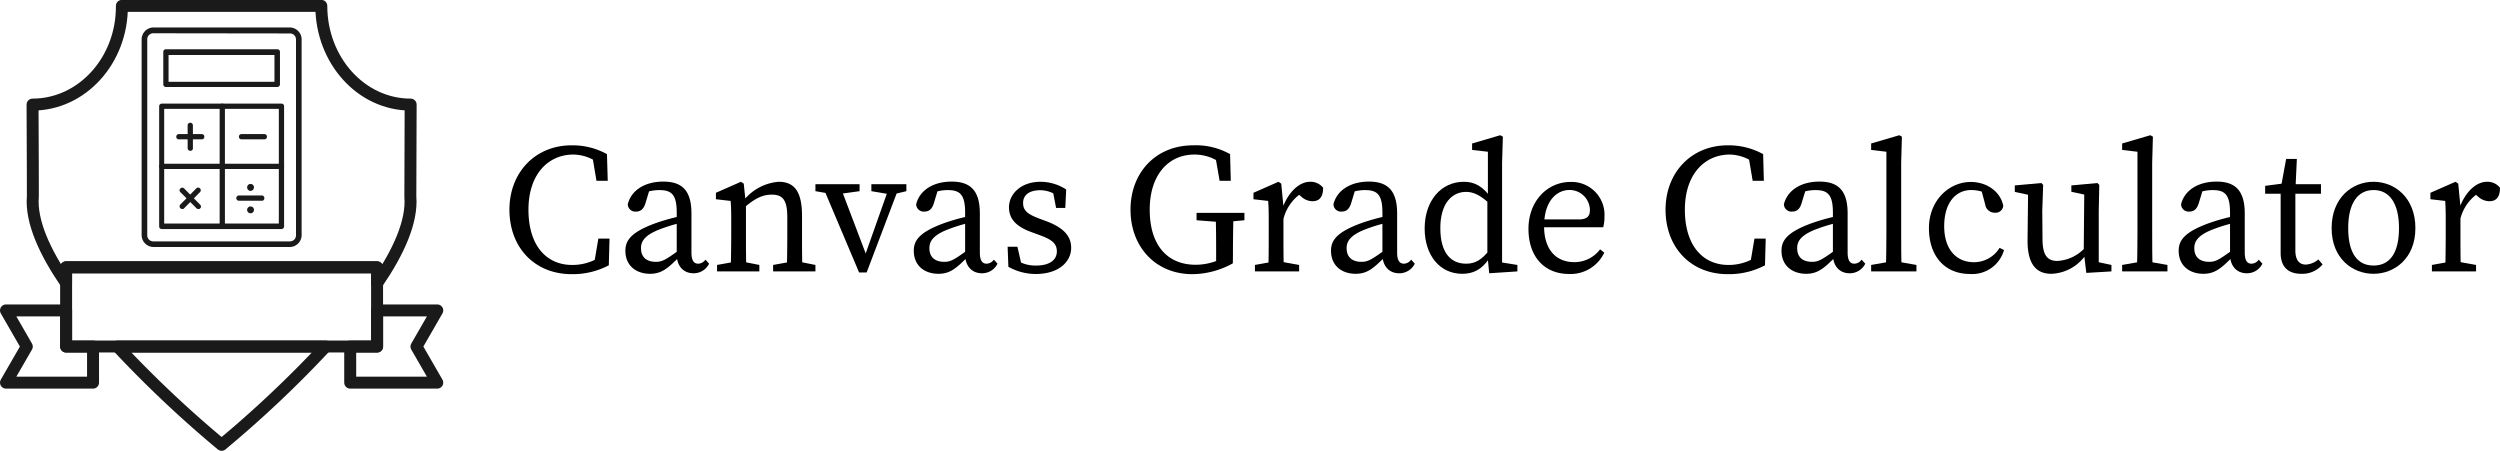 <svg id="Layer_1" data-name="Layer 1" xmlns="http://www.w3.org/2000/svg" viewBox="0 0 417.82 75.33"><defs><style>.cls-1{fill:none;stroke:#1a1a1a;stroke-linecap:round;stroke-linejoin:round;stroke-width:2px;}.cls-2{fill:#1a1a1a;}</style></defs><title>banner</title><path class="cls-1" d="M67.39,70.25A187.37,187.37,0,0,1,50,86.67a190.29,190.29,0,0,1-17.4-16.42Z" transform="translate(-12.96 -12.33)"/><path class="cls-1" d="M81.54,45.18c.35,4.19-2,9.32-5.56,14.52V57H24v2.65c-3.55-5.19-5.9-10.3-5.55-14.49,0-.25,0-7.7-.05-15.35,8.27,0,15-7.4,14.93-16.5H66.66c0,9.1,6.66,16.5,14.93,16.5C81.56,37.48,81.53,44.93,81.54,45.18Z" transform="translate(-12.96 -12.33)"/><polygon class="cls-1" points="15.55 57.92 15.55 63.95 1 63.95 4.48 57.92 1 51.88 11.05 51.88 11.05 57.92 15.55 57.92"/><polygon class="cls-1" points="69.6 57.92 73.08 63.95 58.53 63.95 58.53 57.92 63.03 57.92 63.03 51.88 73.08 51.88 69.6 57.92"/><rect class="cls-1" x="11.05" y="44.68" width="51.97" height="13.23"/><path class="cls-2" d="M61.43,53.61H38.57a2,2,0,0,1-1.94-1.94V18.92a2,2,0,0,1,1.94-2H61.43a2,2,0,0,1,1.94,2V51.67A2,2,0,0,1,61.43,53.61ZM38.57,17.89a1,1,0,0,0-1,1V51.67a1,1,0,0,0,1,1H61.43a1,1,0,0,0,1-1V18.92a1,1,0,0,0-1-1Z" transform="translate(-12.96 -12.33)"/><path class="cls-2" d="M59.31,26.87H40.69a.43.43,0,0,1-.44-.44V21a.43.43,0,0,1,.44-.44H59.31a.43.43,0,0,1,.44.44v5.35A.46.46,0,0,1,59.31,26.87ZM41.13,26h17.7V21.52H41.13Z" transform="translate(-12.96 -12.33)"/><path class="cls-2" d="M60,50.61H40a.43.43,0,0,1-.44-.44V30.09a.43.43,0,0,1,.44-.44H60a.42.42,0,0,1,.44.44V50.17A.44.44,0,0,1,60,50.61ZM40.4,49.69H59.56V30.53H40.4Z" transform="translate(-12.96 -12.33)"/><path class="cls-2" d="M57.14,35.62H53.33a.43.43,0,0,1-.44-.44.43.43,0,0,1,.44-.44h3.81a.43.43,0,0,1,.44.44A.44.44,0,0,1,57.14,35.62Z" transform="translate(-12.96 -12.33)"/><path class="cls-2" d="M46.67,35.62H42.86a.42.42,0,0,1-.44-.44.43.43,0,0,1,.44-.44h3.81a.43.43,0,0,1,.44.44A.41.41,0,0,1,46.67,35.62Z" transform="translate(-12.96 -12.33)"/><path class="cls-2" d="M44.76,37.53a.43.43,0,0,1-.44-.44V33.28a.44.44,0,0,1,.88,0v3.81A.4.4,0,0,1,44.76,37.53Z" transform="translate(-12.96 -12.33)"/><path class="cls-2" d="M46.12,47.27a.44.44,0,0,1-.33-.14l-2.68-2.68a.42.42,0,0,1,0-.62.43.43,0,0,1,.63,0l2.67,2.71a.42.42,0,0,1,0,.62A.38.38,0,0,1,46.12,47.27Z" transform="translate(-12.96 -12.33)"/><path class="cls-2" d="M43.44,47.27a.44.44,0,0,1-.33-.14.43.43,0,0,1,0-.63l2.68-2.71a.44.44,0,0,1,.62.62l-2.67,2.72A.35.35,0,0,1,43.44,47.27Z" transform="translate(-12.96 -12.33)"/><path class="cls-2" d="M56.7,45.88H52.89a.44.44,0,1,1,0-.88H56.7a.42.42,0,0,1,.44.44A.4.4,0,0,1,56.7,45.88Z" transform="translate(-12.96 -12.33)"/><path class="cls-2" d="M54.84,44.23a.59.59,0,0,0,.4-.18.57.57,0,1,0-.81-.81.59.59,0,0,0,.41,1Z" transform="translate(-12.96 -12.33)"/><path class="cls-2" d="M54.43,47a.57.57,0,1,0,.81.81.57.57,0,0,0-.81-.81Z" transform="translate(-12.96 -12.33)"/><path class="cls-2" d="M60,40.57H40a.43.43,0,0,1-.44-.44.43.43,0,0,1,.44-.44H60a.42.42,0,0,1,.44.44A.43.43,0,0,1,60,40.57Z" transform="translate(-12.96 -12.33)"/><path class="cls-2" d="M50.11,50.61a.43.43,0,0,1-.44-.44V30.09a.44.44,0,0,1,.88,0V50.17A.44.44,0,0,1,50.11,50.61Z" transform="translate(-12.96 -12.33)"/><path d="M114.1,54.64v1.7l-1.91.43.77-4.56h1.87l-.12,4.46a12.9,12.9,0,0,1-6.21,1.48c-6.22,0-10.4-4.49-10.4-10.77s4.37-10.76,10.37-10.76a11.84,11.84,0,0,1,5.93,1.47l.13,4.46h-1.88L111.88,38l1.91.43v1.88a7.17,7.17,0,0,0-5-2.15c-4.16,0-7.51,3.23-7.51,9.22s3,9.23,7.29,9.23A8.51,8.51,0,0,0,114.1,54.64Z" transform="translate(-12.96 -12.33)"/><path d="M122.52,49.63a33.1,33.1,0,0,1,4.77-1.29v1.11a27,27,0,0,0-4.12,1.23c-2.77,1.07-3.08,2.24-3.08,3.13,0,1.63,1.08,2.28,2.49,2.28,1.08,0,1.7-.4,3.63-1.78l.62-.47.43.65-.89.89c-1.85,1.85-2.89,2.71-4.77,2.71-2.24,0-4.12-1.29-4.12-3.85C117.48,52.52,118.4,51.14,122.52,49.63Zm3.54,5.23v-7c0-3-.86-3.76-2.89-3.76a7,7,0,0,0-2.77.56l1.23-1-.8,2.65c-.28.89-.74,1.38-1.57,1.38a1.25,1.25,0,0,1-1.38-1.23c.58-2.34,2.86-3.78,5.94-3.78s4.7,1.44,4.7,5.32v6.52c0,1.39.43,1.88,1.14,1.88a1.53,1.53,0,0,0,1.2-.68l.61.68A2.85,2.85,0,0,1,128.86,58C127.17,58,126.06,56.77,126.06,54.86Z" transform="translate(-12.96 -12.33)"/><path d="M135.07,57.69c.06-1.38.1-4.55.1-6.46V49.78c0-1.69,0-2.64-.1-3.87l-2.46-.28V44.55l4.18-1.84.47.31.37,3.56v4.65c0,1.91,0,5.08.09,6.46Zm4.8-1.08v1.08H132.8V56.61l3.38-.61h.61ZM147,48.4v2.83c0,2,0,5.08.09,6.46h-2.65c.07-1.38.1-4.49.1-6.46V48.65c0-2.87-.74-3.79-2.59-3.79-1.54,0-2.8.62-4.55,2.12h-.65V45.6h1.57l-1.32.55a8.37,8.37,0,0,1,6.09-3.44C145.72,42.71,147,44.34,147,48.4Zm-.83,7.6,3.07.61v1.08h-7.07V56.61l3.38-.61Z" transform="translate(-12.96 -12.33)"/><path d="M152.24,44.8l-3-.52V43.11h7.38v1.17l-3.75.52Zm1-1.69L158,55.63l-1.26,1.6,5-14.12h1.66l-5.6,14.76h-1.26L150.3,43.11Zm8.43,1.69-3.08-.52V43.11h5.85v1.17l-2.16.52Z" transform="translate(-12.96 -12.33)"/><path d="M170.72,49.63a32.75,32.75,0,0,1,4.77-1.29v1.11a27,27,0,0,0-4.12,1.23c-2.77,1.07-3.08,2.24-3.08,3.13,0,1.63,1.08,2.28,2.49,2.28,1.08,0,1.69-.4,3.63-1.78l.62-.47.43.65-.89.89c-1.85,1.85-2.89,2.71-4.77,2.71-2.25,0-4.12-1.29-4.12-3.85C165.68,52.52,166.6,51.14,170.72,49.63Zm3.54,5.23v-7c0-3-.86-3.76-2.89-3.76a7,7,0,0,0-2.77.56l1.23-1-.8,2.65c-.28.89-.74,1.38-1.57,1.38a1.25,1.25,0,0,1-1.38-1.23c.58-2.34,2.86-3.78,5.93-3.78s4.71,1.44,4.71,5.32v6.52c0,1.39.43,1.88,1.14,1.88a1.53,1.53,0,0,0,1.2-.68l.61.68A2.86,2.86,0,0,1,177.06,58C175.37,58,174.26,56.77,174.26,54.86Z" transform="translate(-12.96 -12.33)"/><path d="M181.49,56.92l-.13-3.35H183l.83,3.63-1.5-.71V55.44a5.83,5.83,0,0,0,3.78,1.27c2.37,0,3.48-1,3.48-2.37s-.93-2-2.86-2.71l-1.42-.52c-2.25-.83-3.72-2-3.72-4.13s1.88-4.27,5.29-4.27A7.87,7.87,0,0,1,191.15,44L191,47.08h-1.54L188.87,44l1.11.49v.8a5,5,0,0,0-3.14-1.17c-1.91,0-2.89.83-2.89,2.13s.77,1.9,2.86,2.67l.92.34c3.08,1.14,4.25,2.58,4.25,4.49,0,2.28-2,4.37-5.94,4.37A9.34,9.34,0,0,1,181.49,56.92Z" transform="translate(-12.96 -12.33)"/><path d="M219,56.34a14.13,14.13,0,0,1-6.76,1.81c-6.16,0-10.34-4.58-10.34-10.77s4.21-10.76,10.46-10.76a11.62,11.62,0,0,1,6.18,1.47l.12,4.46h-1.87L216,38l1.91.62v1.75a7.48,7.48,0,0,0-5.33-2.21c-4.3,0-7.47,3.35-7.47,9.22s2.89,9.2,7.69,9.2a10,10,0,0,0,4.8-1.26l-1.39,1.45V55c0-2.34,0-4.73-.09-7.07h3c-.07,2.3-.1,4.67-.1,7.07Zm-6.06-7.2V47.91h8v1.23l-3.38.31h-.62Z" transform="translate(-12.96 -12.33)"/><path d="M225,51.23V49.78c0-1.69,0-2.64-.09-3.87l-2.46-.28V44.55l4.18-1.84.46.31.37,3.84v4.37c0,1.91,0,5.08.09,6.46h-2.64C225,56.31,225,53.14,225,51.23Zm-2.31,5.38,3.39-.61h.61l3.39.61v1.08H222.7Zm3.54-9.53H228l-.77.21c1-2.86,2.87-4.58,4.68-4.58a2.65,2.65,0,0,1,2.18,1c0,1.45-.55,2.25-1.78,2.25a2.79,2.79,0,0,1-1.84-.74l-.84-.71,1.51-.3a7.33,7.33,0,0,0-3.72,4.89h-1.17Z" transform="translate(-12.96 -12.33)"/><path d="M240.45,49.63a32.75,32.75,0,0,1,4.77-1.29v1.11a26.66,26.66,0,0,0-4.12,1.23c-2.77,1.07-3.08,2.24-3.08,3.13,0,1.63,1.08,2.28,2.49,2.28,1.08,0,1.7-.4,3.63-1.78l.62-.47.43.65-.89.89c-1.85,1.85-2.9,2.71-4.77,2.71-2.25,0-4.12-1.29-4.12-3.85C235.41,52.52,236.33,51.14,240.45,49.63ZM244,54.86v-7c0-3-.86-3.76-2.89-3.76a7,7,0,0,0-2.77.56l1.23-1-.8,2.65c-.28.89-.74,1.38-1.57,1.38a1.25,1.25,0,0,1-1.38-1.23c.58-2.34,2.86-3.78,5.93-3.78s4.71,1.44,4.71,5.32v6.52c0,1.39.43,1.88,1.14,1.88a1.53,1.53,0,0,0,1.2-.68l.61.68A2.87,2.87,0,0,1,246.79,58C245.1,58,244,56.77,244,54.86Z" transform="translate(-12.96 -12.33)"/><path d="M258,56.4c1.57,0,2.65-.68,4.06-2.49l.28.83c-1.17,2.09-2.61,3.35-5,3.35-3.76,0-6.28-3.11-6.28-7.57,0-4.67,2.77-7.81,6.55-7.81,1.76,0,3.26.71,4.86,3.11l-.3.8c-1.79-1.73-3-2.22-4.19-2.22-2.3,0-4.3,1.85-4.3,6.06S255.49,56.4,258,56.4Zm8.56.21v1.08l-4.71.31-.31-3.14v-9l.09-.4V37.69l-2.64-.3V36.31l4.7-1.38.44.24L264,39.54V57.69l-.49-1.57Z" transform="translate(-12.96 -12.33)"/><path d="M281.11,48.58a6.4,6.4,0,0,1-.21,1.73H269.55V49h7.32c1.48,0,1.81-.7,1.81-1.56a3.41,3.41,0,0,0-3.41-3.36c-2,0-4.25,1.66-4.25,6.06,0,3.91,2,6,5.05,6A5.34,5.34,0,0,0,280.38,54l.7.55a6.22,6.22,0,0,1-5.87,3.57c-4.12,0-6.8-2.86-6.8-7.54s3.2-7.84,7-7.84A5.49,5.49,0,0,1,281.11,48.58Z" transform="translate(-12.96 -12.33)"/><path d="M307.32,54.64v1.7l-1.91.43.77-4.56h1.88l-.12,4.46a12.91,12.91,0,0,1-6.22,1.48c-6.21,0-10.4-4.49-10.4-10.77s4.37-10.76,10.37-10.76a11.87,11.87,0,0,1,5.94,1.47l.12,4.46h-1.87L305.11,38l1.9.43v1.88a7.16,7.16,0,0,0-4.95-2.15c-4.15,0-7.51,3.23-7.51,9.22s3,9.23,7.29,9.23A8.49,8.49,0,0,0,307.32,54.64Z" transform="translate(-12.96 -12.33)"/><path d="M315.75,49.63a32.75,32.75,0,0,1,4.77-1.29v1.11a27.15,27.15,0,0,0-4.13,1.23c-2.77,1.07-3.07,2.24-3.07,3.13,0,1.63,1.07,2.28,2.49,2.28,1.07,0,1.69-.4,3.63-1.78l.61-.47.43.65-.89.89c-1.84,1.85-2.89,2.71-4.77,2.71-2.24,0-4.12-1.29-4.12-3.85C310.7,52.52,311.62,51.14,315.75,49.63Zm3.54,5.23v-7c0-3-.87-3.76-2.9-3.76a7.06,7.06,0,0,0-2.77.56l1.24-1-.81,2.65c-.27.89-.73,1.38-1.56,1.38a1.26,1.26,0,0,1-1.39-1.23c.59-2.34,2.86-3.78,5.94-3.78s4.71,1.44,4.71,5.32v6.52c0,1.39.43,1.88,1.13,1.88a1.5,1.5,0,0,0,1.2-.68l.62.68A2.88,2.88,0,0,1,322.08,58C320.39,58,319.29,56.77,319.29,54.86Z" transform="translate(-12.96 -12.33)"/><path d="M330.39,34.93l.43.24-.12,4.37V51.23c0,2.15,0,4.31.09,6.46h-2.65c.06-2.15.09-4.31.09-6.46V37.69l-2.55-.3V36.31Zm2.86,21.68v1.08h-7.57V56.61l3.48-.61h.61Z" transform="translate(-12.96 -12.33)"/><path d="M337.89,50.15c0,3.88,2.06,6,4.95,6a5,5,0,0,0,4.31-2.4l.74.37a5.52,5.52,0,0,1-5.69,4c-4.22,0-6.86-3-6.86-7.66s3.38-7.72,7-7.72c2.74,0,5,1.69,5.42,4a1.28,1.28,0,0,1-1.39,1.14,1.6,1.6,0,0,1-1.63-1.39L344,43.72l1.42,1.14a6.46,6.46,0,0,0-3-.77C339.8,44.09,337.89,46.22,337.89,50.15Z" transform="translate(-12.96 -12.33)"/><path d="M354.32,52.25c0,2.73.8,3.69,2.49,3.69a6.78,6.78,0,0,0,4.71-2.31h.64V55.2h-1.57l1.08-.46a7.31,7.31,0,0,1-5.85,3.35c-2.46,0-4-1.48-4-5.54l.09-8.12.64.59-2.86-.62V43.32l4.43-.4.31.31-.15,4.31Zm7.32,5.69-.43-3.6.09-9.91L362,45l-2.86-.62V43.32l4.36-.4.31.31-.09,4.31v9.2l-.74-.74,2.86.61v1.08Z" transform="translate(-12.96 -12.33)"/><path d="M372.34,34.93l.43.24-.12,4.37V51.23c0,2.15,0,4.31.09,6.46H370.1c.06-2.15.09-4.31.09-6.46V37.69l-2.56-.3V36.31Zm2.86,21.68v1.08h-7.57V56.61l3.48-.61h.62Z" transform="translate(-12.96 -12.33)"/><path d="M382.12,49.63a32.75,32.75,0,0,1,4.77-1.29v1.11a27,27,0,0,0-4.12,1.23c-2.77,1.07-3.08,2.24-3.08,3.13,0,1.63,1.08,2.28,2.49,2.28,1.08,0,1.7-.4,3.63-1.78l.62-.47.43.65-.89.89c-1.85,1.85-2.89,2.71-4.77,2.71-2.25,0-4.12-1.29-4.12-3.85C377.08,52.52,378,51.14,382.12,49.63Zm3.54,5.23v-7c0-3-.86-3.76-2.89-3.76a7,7,0,0,0-2.77.56l1.23-1-.8,2.65c-.28.89-.74,1.38-1.57,1.38a1.25,1.25,0,0,1-1.38-1.23c.58-2.34,2.86-3.78,5.93-3.78s4.71,1.44,4.71,5.32v6.52c0,1.39.43,1.88,1.14,1.88a1.53,1.53,0,0,0,1.2-.68l.61.68A2.86,2.86,0,0,1,388.46,58C386.77,58,385.66,56.77,385.66,54.86Z" transform="translate(-12.96 -12.33)"/><path d="M398.33,56.55a3.52,3.52,0,0,0,2.09-.86l.71.83a4.41,4.41,0,0,1-3.57,1.57c-2.12,0-3.44-1.11-3.44-3.48,0-.73,0-1.38,0-2.58V44.71h-2.59V43.39l3.82-.5-1.23,1,.92-5h1.79l-.25,5.39v10C396.61,55.87,397.29,56.55,398.33,56.55Zm2.53-13.44v1.6h-5.48v-1.6Z" transform="translate(-12.96 -12.33)"/><path d="M402.64,50.46c0-5.11,3.47-7.75,7-7.75s7,2.64,7,7.75-3.54,7.63-7,7.63S402.64,55.57,402.64,50.46Zm11.26,0c0-4.12-1.57-6.37-4.25-6.37s-4.24,2.25-4.24,6.37,1.5,6.25,4.24,6.25S413.9,54.58,413.9,50.46Z" transform="translate(-12.96 -12.33)"/><path d="M421.71,51.23V49.78c0-1.69,0-2.64-.09-3.87l-2.47-.28V44.55l4.19-1.84.46.31.37,3.84v4.37c0,1.91,0,5.08.09,6.46h-2.64C421.68,56.31,421.71,53.14,421.71,51.23Zm-2.31,5.38,3.39-.61h.61l3.38.61v1.08H419.4Zm3.54-9.53h1.75l-.77.21c1-2.86,2.86-4.58,4.68-4.58a2.65,2.65,0,0,1,2.18,1c0,1.45-.55,2.25-1.78,2.25a2.83,2.83,0,0,1-1.85-.74l-.83-.71,1.51-.3a7.3,7.3,0,0,0-3.72,4.89h-1.17Z" transform="translate(-12.96 -12.33)"/></svg>